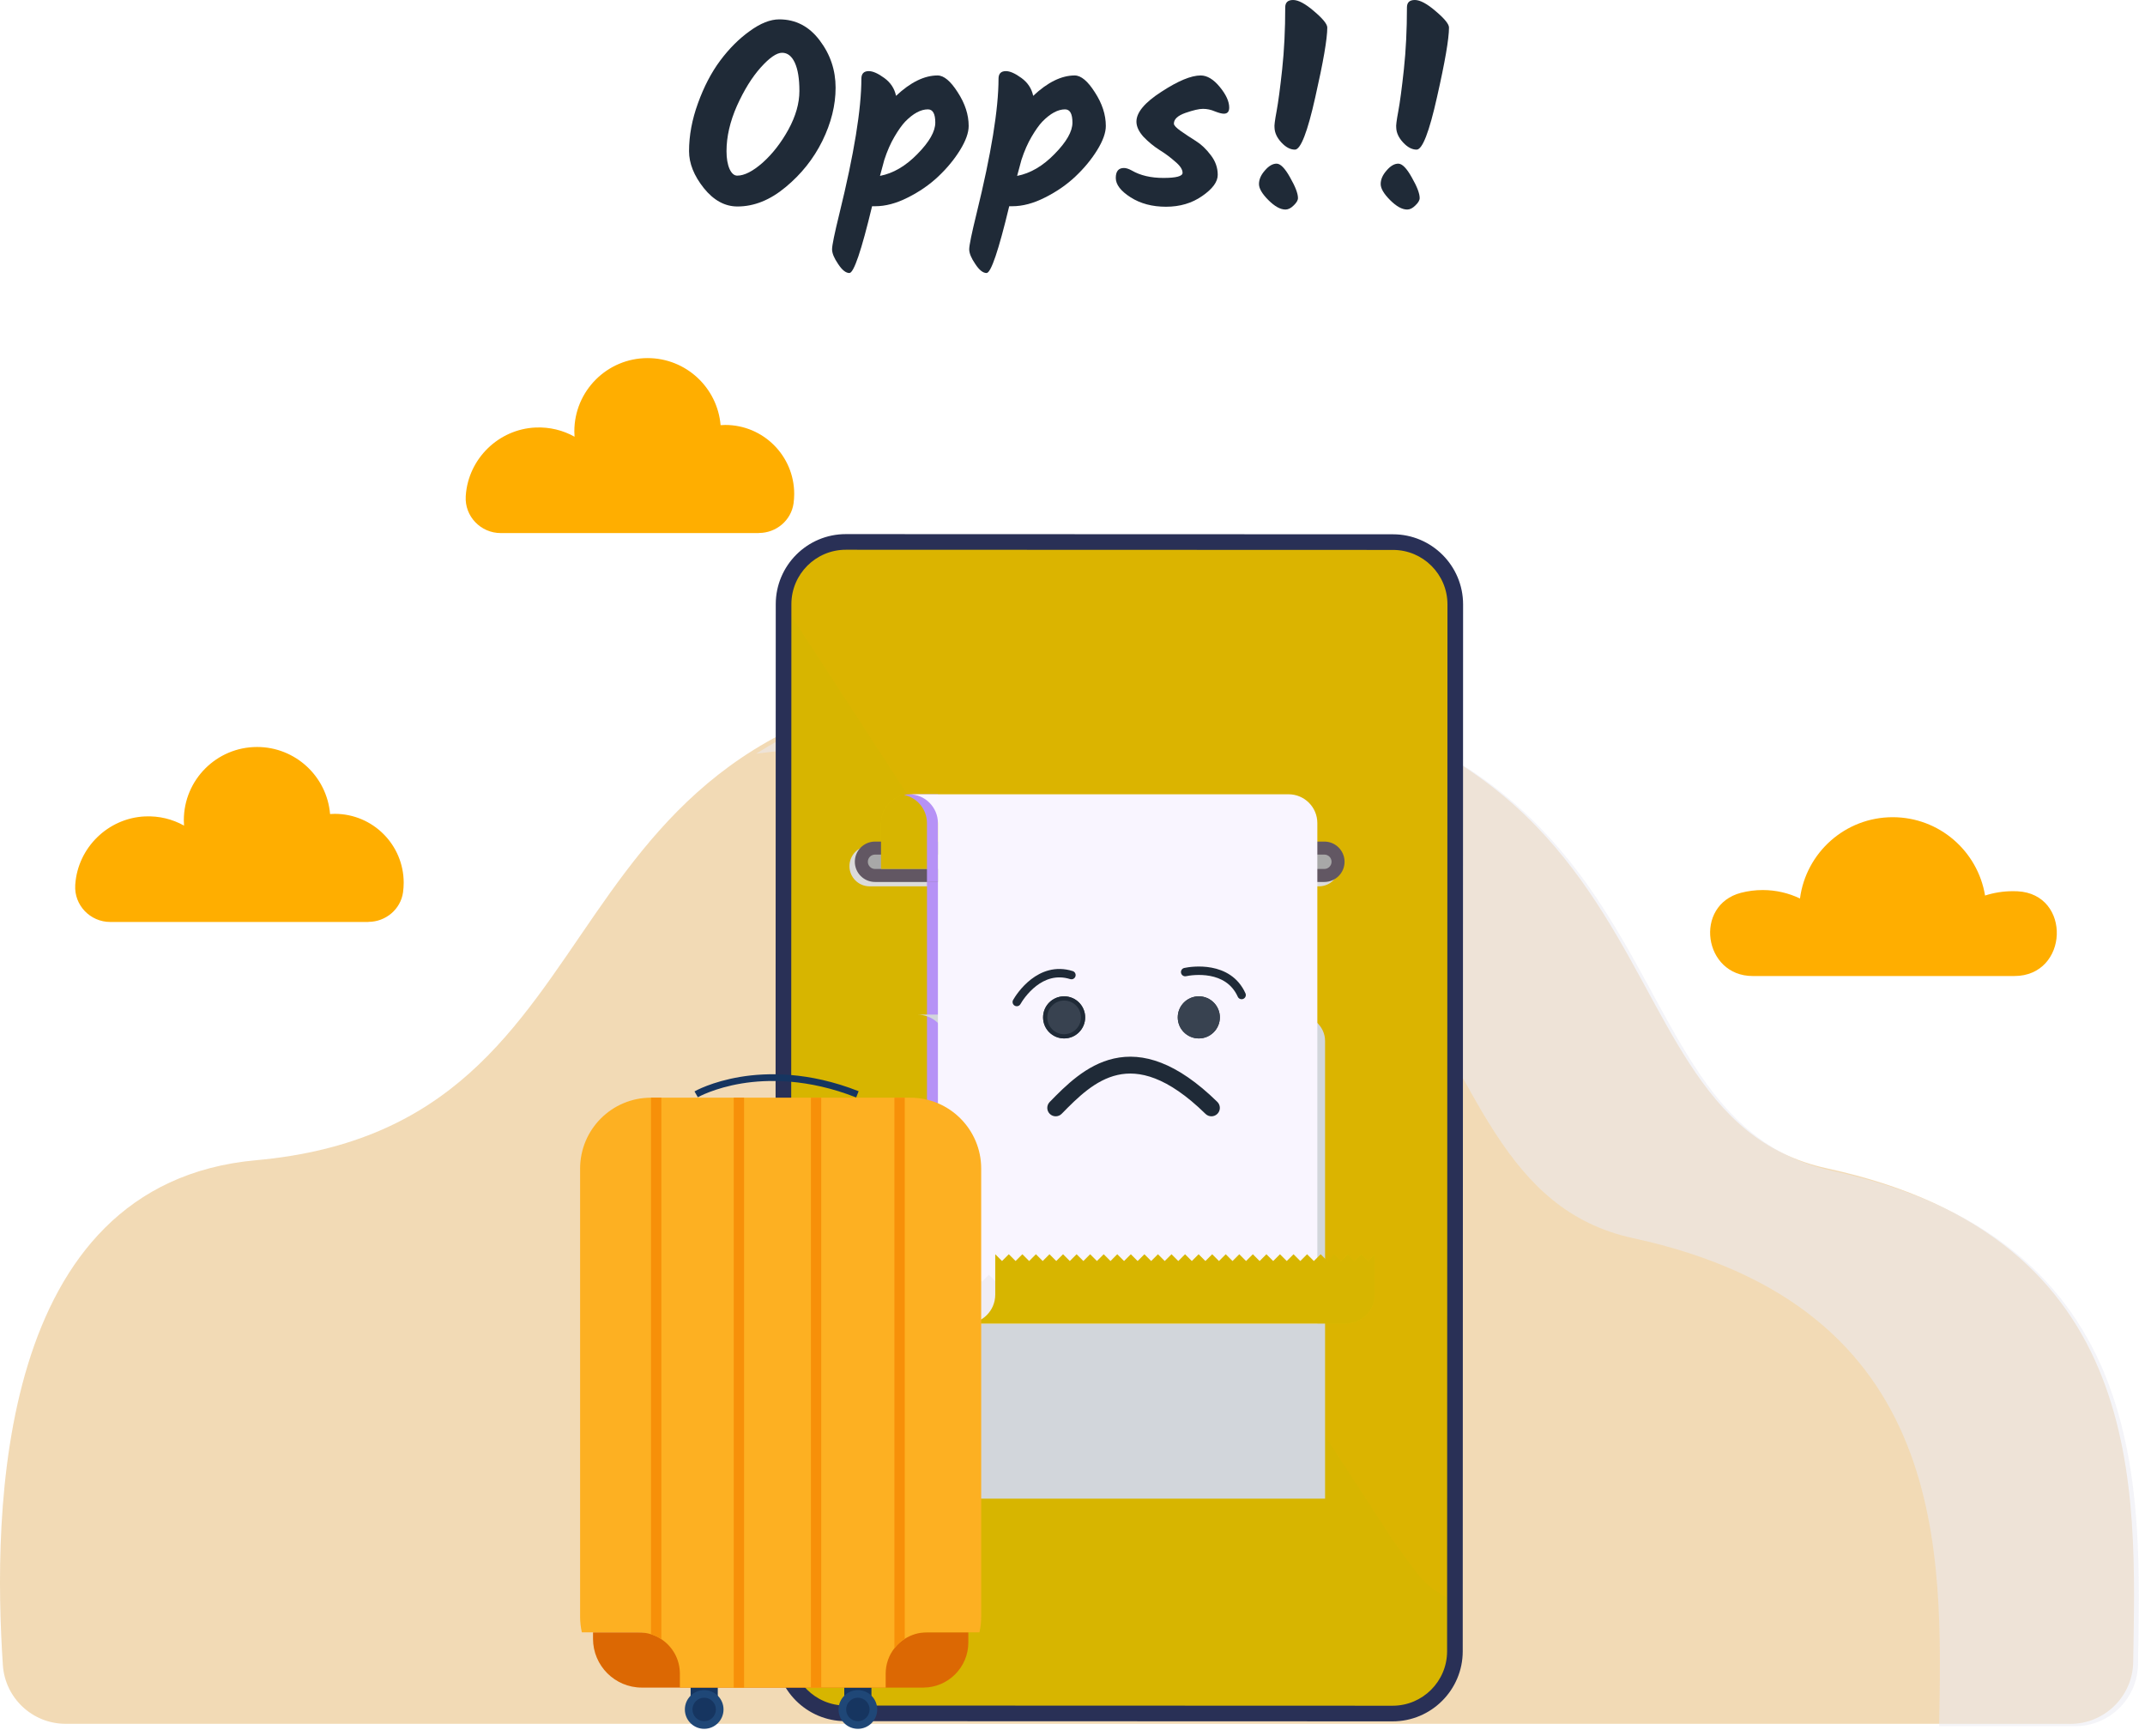 <svg width="278" height="225" viewBox="0 0 278 225" fill="none" xmlns="http://www.w3.org/2000/svg">
<path d="M268.32 223.385C272.77 223.385 276.401 219.818 276.472 215.368C276.811 193.186 278.598 160.458 236.821 151.41C203.01 144.084 223.06 84 132.002 87.88C66.641 90.666 84.001 145.762 33.182 150.347C-0.635 153.401 -0.929 196.17 0.371 215.765C0.653 220.049 4.213 223.379 8.51 223.379H268.32V223.385Z" fill="#EDCB96" fill-opacity="0.7"/>
<path opacity="0.55" d="M237.443 151.709C203.633 144.384 223.682 84.299 132.624 88.18C117.076 88.846 106.216 92.47 98 97.664C100.766 97.299 103.706 97.042 106.837 96.914C197.889 93.034 177.846 153.118 211.656 160.444C252.991 169.396 251.685 201.522 251.32 223.685H268.942C273.393 223.685 277.023 220.118 277.094 215.668C277.433 193.486 279.22 160.764 237.443 151.709Z" fill="#EAEBF2"/>
<path d="M138.389 207.113C138.389 207.113 136.942 205.756 137.915 200.62C138.889 195.484 141.36 190.547 140.144 184.976C138.933 179.399 129.431 165.349 129.405 164.414C129.373 163.479 126.472 180.763 131.384 187.576C136.295 194.383 136.884 196.746 136.667 200.325C136.449 203.905 136.718 206.793 137.256 207.625L138.389 207.113Z" fill="#D6BBFB"/>
<path d="M137.487 196.784C136.917 199.077 136.571 204.821 137.48 206.197C137.563 206.326 137.685 206.255 137.839 206.018C137.563 205.07 137.378 203.406 137.903 200.626C138.876 195.491 141.348 190.554 140.131 184.983C138.921 179.405 129.418 165.356 129.393 164.421C129.393 164.421 130.827 176.133 135.642 184.189C139.1 189.952 138.057 194.492 137.487 196.784Z" fill="#9E77ED"/>
<path d="M140.118 206.761C140.118 206.761 137.326 199.794 142.058 193.762C146.79 187.73 154.353 179.981 154.5 176.914C154.5 176.914 156.447 191.482 150.287 195.606C144.133 199.73 139.817 200.389 140.88 206.735L140.118 206.761Z" fill="#D6BBFB"/>
<path d="M146.764 192.679C139.9 197.674 139.336 203.431 140.406 206.101C140.489 206.306 140.643 206.434 140.854 206.504C139.932 200.382 144.216 199.684 150.293 195.612C156.447 191.488 154.506 176.92 154.506 176.92C154.506 176.92 153.623 187.678 146.764 192.679Z" fill="#9E77ED"/>
<path d="M135.525 206.914C135.525 206.914 136.421 203.225 135.941 199.242C135.467 195.259 131.305 193.018 127.418 188.811C125.42 186.647 124.824 175.204 126.067 174.141C126.067 174.141 119.202 182.459 120.265 188.549C121.322 194.638 132.522 198.596 133.559 201.541C134.596 204.487 134.507 206.952 134.507 206.952L135.525 206.914Z" fill="#D6BBFB"/>
<path d="M123.749 177.412C121.482 183.553 123.807 190.994 131.344 195.618C136.889 199.018 135.122 206.094 135.122 206.094L136.031 203.302C136.114 202.098 136.121 200.689 135.948 199.242C135.474 195.259 131.312 193.018 127.425 188.811C125.497 186.723 124.876 176.004 125.946 174.294C125.632 174.691 124.742 175.844 123.749 177.412Z" fill="#9E77ED"/>
<path d="M125.946 174.294C126.023 174.198 126.068 174.141 126.068 174.141C126.03 174.179 125.985 174.23 125.946 174.294Z" fill="#9E77ED"/>
<path d="M141.55 206.453C141.55 206.453 143.157 200.485 147.14 199.678C151.117 198.877 155.689 192.992 155.932 191.84C155.932 191.846 155.26 202.931 141.55 206.453Z" fill="#D6BBFB"/>
<path d="M146.911 201.656C144.471 202.873 143.459 204.512 143.101 206.004C155.306 202.079 155.933 191.846 155.933 191.846C155.882 192.076 155.664 192.492 155.312 193.011C154.115 195.112 151.22 199.504 146.911 201.656Z" fill="#9E77ED"/>
<path d="M150.164 204.256H129.353L131.824 219.797C132.01 220.975 133.028 221.846 134.219 221.846H145.291C146.482 221.846 147.5 220.982 147.686 219.797L150.164 204.256Z" fill="#FEC84B"/>
<path d="M149.754 206.83L150.164 204.256H129.353L129.762 206.83H149.754Z" fill="#FDB022"/>
<path d="M145.117 204.256L142.645 219.797C142.459 220.975 141.441 221.846 140.25 221.846H145.29C146.481 221.846 147.499 220.982 147.684 219.797L150.156 204.256H145.117Z" fill="#FDB022"/>
<path d="M47.749 119.459C49.983 119.459 51.93 117.832 52.237 115.617C52.289 115.22 52.321 114.81 52.321 114.4C52.321 109.463 48.319 105.461 43.381 105.461C43.176 105.461 42.978 105.467 42.779 105.486C42.37 100.62 38.291 96.797 33.322 96.797C28.077 96.797 23.825 101.049 23.825 106.293C23.825 106.524 23.838 106.754 23.851 106.985C22.365 106.152 20.63 105.711 18.785 105.794C14.015 106.012 10.096 109.828 9.757 114.592C9.757 114.631 9.75 114.669 9.75 114.708C9.596 117.295 11.69 119.472 14.284 119.472H47.749V119.459Z" fill="#FFAE00"/>
<path d="M98.36 69.065C100.595 69.065 102.541 67.439 102.849 65.223C102.9 64.826 102.932 64.416 102.932 64.007C102.932 59.069 98.93 55.067 93.993 55.067C93.788 55.067 93.589 55.074 93.391 55.093C92.981 50.226 88.902 46.403 83.933 46.403C78.688 46.403 74.436 50.655 74.436 55.9C74.436 56.13 74.449 56.361 74.462 56.591C72.976 55.759 71.241 55.317 69.397 55.4C64.626 55.618 60.707 59.434 60.368 64.199C60.368 64.237 60.361 64.275 60.361 64.314C60.208 66.901 62.302 69.078 64.895 69.078H98.36V69.065Z" fill="#FFAE00"/>
<path d="M261.069 126.477C268.138 126.477 268.529 115.841 261.466 115.495C261.274 115.489 261.081 115.483 260.883 115.483C259.621 115.483 258.411 115.681 257.271 116.046C256.324 110.289 251.329 105.896 245.303 105.896C239.143 105.896 234.065 110.488 233.284 116.43C231.824 115.732 230.184 115.335 228.455 115.335C227.489 115.335 226.554 115.457 225.657 115.687C219.478 117.282 220.771 126.477 227.156 126.477H261.069Z" fill="#FFAE00"/>
<path d="M188.607 78.32L188.56 213.98C188.559 218.438 184.945 222.049 180.489 222.047L109.573 222.023C105.116 222.021 101.505 218.407 101.507 213.95L101.554 78.29C101.555 73.834 105.169 70.223 109.626 70.225L180.542 70.249C184.998 70.25 188.609 73.864 188.607 78.32Z" fill="#FFD700"/>
<path d="M188.607 78.32L188.56 213.98C188.559 218.438 184.945 222.049 180.489 222.047L109.573 222.023C105.116 222.021 101.505 218.407 101.507 213.95L101.554 78.29C101.555 73.834 105.169 70.223 109.626 70.225L180.542 70.249C184.998 70.25 188.609 73.864 188.607 78.32Z" fill="black" fill-opacity="0.16"/>
<path opacity="0.1" d="M188.563 207.635L188.608 78.32C188.61 73.864 184.999 70.25 180.543 70.249L109.627 70.225C105.17 70.223 101.556 73.834 101.555 78.29L180.497 199.562C184.901 205.669 184.507 205.275 188.563 207.635Z" fill="#FFAE00"/>
<path d="M180.489 223.06L109.572 223.036C104.565 223.035 100.491 218.96 100.494 213.951L100.541 78.29C100.543 73.282 104.619 69.209 109.627 69.212L180.544 69.236C185.552 69.238 189.625 73.313 189.622 78.322L189.575 213.982C189.574 218.99 185.497 223.063 180.489 223.06ZM109.625 71.238C105.734 71.237 102.567 74.402 102.567 78.291L102.52 213.952C102.519 217.844 105.684 221.01 109.574 221.01L180.491 221.034C184.382 221.036 187.547 217.871 187.549 213.981L187.596 78.32C187.598 74.429 184.432 71.262 180.543 71.262L109.625 71.238Z" fill="#293056"/>
<path d="M112.708 114.855C111.264 114.855 110.091 113.681 110.091 112.238C110.091 110.795 111.264 109.621 112.708 109.621H170.943C172.386 109.621 173.56 110.795 173.56 112.238C173.56 113.681 172.386 114.855 170.943 114.855H112.708Z" fill="#DBDBDB"/>
<path d="M113.407 114.288C111.964 114.288 110.79 113.115 110.79 111.671C110.79 110.228 111.964 109.055 113.407 109.055H171.642C173.086 109.055 174.259 110.228 174.259 111.671C174.259 113.115 173.086 114.288 171.642 114.288H113.407Z" fill="#625763"/>
<path d="M113.407 112.603C112.893 112.603 112.476 112.186 112.476 111.671C112.476 111.157 112.893 110.74 113.407 110.74H171.642C172.156 110.74 172.574 111.157 172.574 111.671C172.574 112.186 172.156 112.603 171.642 112.603H113.407Z" fill="#A8A8A8"/>
<path d="M164.301 172.243H123.835C121.794 172.243 120.138 170.587 120.138 168.546V114.288H169.535V167.012C169.535 169.9 167.192 172.243 164.301 172.243Z" fill="#B692F6"/>
<path d="M117.924 102.926C115.86 102.926 114.185 104.601 114.185 106.666V112.592H121.559V106.666V102.926H117.924Z" fill="#FFD700"/>
<path d="M117.924 102.926C115.86 102.926 114.185 104.601 114.185 106.666V112.592H121.559V106.666V102.926H117.924Z" fill="black" fill-opacity="0.16"/>
<path d="M120.136 106.666V114.288H121.558V106.666V102.926H120.136H117.924C117.663 102.926 117.406 102.953 117.159 103.004C118.859 103.358 120.136 104.862 120.136 106.666Z" fill="#B692F6"/>
<g filter="url(#filter0_dd_555_10558)">
<path d="M167.998 103.472H122.561H118.821C120.886 103.472 122.561 105.004 122.561 106.892V162.788C122.561 164.675 124.232 166.203 126.294 166.203H171.734V106.886C171.734 105 170.061 103.472 167.998 103.472Z" fill="#D2D6DB"/>
</g>
<path d="M166.996 102.926H121.558H117.818C119.883 102.926 121.558 104.601 121.558 106.666V167.781C121.558 169.844 123.229 171.515 125.292 171.515H170.732V106.659C170.732 104.597 169.059 102.926 166.996 102.926Z" fill="#F9F5FF"/>
<path opacity="0.3" d="M170.734 165.596L170.323 165.186L169.445 166.064L168.566 165.186L167.687 166.064L166.809 165.186L165.93 166.064L165.052 165.186L164.173 166.064L163.294 165.186L162.416 166.064L161.537 165.186L160.659 166.064L159.78 165.186L158.901 166.064L158.023 165.186L157.144 166.064L156.266 165.186L155.387 166.064L154.509 165.186L153.63 166.064L152.751 165.186L151.873 166.064L150.994 165.186L150.116 166.064L149.237 165.186L148.358 166.064L147.492 165.186L146.614 166.064L145.735 165.186L144.857 166.064L143.978 165.186L143.1 166.064L142.225 165.186L141.347 166.064L140.468 165.186L139.589 166.064L138.711 165.186L137.832 166.064L136.954 165.186L136.075 166.064L135.196 165.186L134.318 166.064L133.439 165.186L132.561 166.064L131.682 165.186L130.803 166.064L129.925 165.186L129.046 166.064L128.168 165.186L127.289 166.064L126.411 165.186V169.039C126.411 169.989 126.052 170.855 125.469 171.515H170.726V165.596H170.734Z" fill="#DBDBDB"/>
<path d="M177.31 163.411L176.432 162.532L175.553 163.411L174.674 162.532L173.796 163.411L172.917 162.532L172.039 163.411L171.16 162.532L170.282 163.411L169.403 162.532L168.524 163.411L167.646 162.532L166.767 163.411L165.889 162.532L165.01 163.411L164.131 162.532L163.253 163.411L162.374 162.532L161.496 163.411L160.617 162.532L159.738 163.411L158.86 162.532L157.981 163.411L157.103 162.532L156.224 163.411L155.346 162.532L154.467 163.411L153.588 162.532L152.71 163.411L151.831 162.532L150.953 163.411L150.074 162.532L149.195 163.411L148.317 162.532L147.438 163.411L146.56 162.532L145.681 163.411L144.802 162.532L143.924 163.411L143.045 162.532L142.167 163.411L141.288 162.532L140.409 163.411L139.531 162.532L138.652 163.411L137.774 162.532L136.895 163.411L136.017 162.532L135.138 163.411L134.259 162.532L133.381 163.411L132.502 162.532L131.624 163.411L130.745 162.532L129.866 163.411L128.988 162.532V167.774C128.988 169.839 127.313 171.514 125.248 171.514H128.988H174.428C176.491 171.514 178.161 169.843 178.161 167.781V162.534L177.31 163.411Z" fill="#FFD700"/>
<path d="M177.31 163.411L176.432 162.532L175.553 163.411L174.674 162.532L173.796 163.411L172.917 162.532L172.039 163.411L171.16 162.532L170.282 163.411L169.403 162.532L168.524 163.411L167.646 162.532L166.767 163.411L165.889 162.532L165.01 163.411L164.131 162.532L163.253 163.411L162.374 162.532L161.496 163.411L160.617 162.532L159.738 163.411L158.86 162.532L157.981 163.411L157.103 162.532L156.224 163.411L155.346 162.532L154.467 163.411L153.588 162.532L152.71 163.411L151.831 162.532L150.953 163.411L150.074 162.532L149.195 163.411L148.317 162.532L147.438 163.411L146.56 162.532L145.681 163.411L144.802 162.532L143.924 163.411L143.045 162.532L142.167 163.411L141.288 162.532L140.409 163.411L139.531 162.532L138.652 163.411L137.774 162.532L136.895 163.411L136.017 162.532L135.138 163.411L134.259 162.532L133.381 163.411L132.502 162.532L131.624 163.411L130.745 162.532L129.866 163.411L128.988 162.532V167.774C128.988 169.839 127.313 171.514 125.248 171.514H128.988H174.428C176.491 171.514 178.161 169.843 178.161 167.781V162.534L177.31 163.411Z" fill="black" fill-opacity="0.16"/>
<path d="M140.641 131.836C140.641 133.342 139.42 134.563 137.914 134.563C136.408 134.563 135.187 133.342 135.187 131.836C135.187 130.33 136.408 129.108 137.914 129.108C139.42 129.108 140.641 130.33 140.641 131.836Z" fill="#384250"/>
<path fill-rule="evenodd" clip-rule="evenodd" d="M155.37 134.018C156.575 134.018 157.552 133.041 157.552 131.836C157.552 130.631 156.575 129.654 155.37 129.654C154.165 129.654 153.188 130.631 153.188 131.836C153.188 133.041 154.165 134.018 155.37 134.018ZM155.37 134.563C156.876 134.563 158.097 133.342 158.097 131.836C158.097 130.33 156.876 129.108 155.37 129.108C153.864 129.108 152.643 130.33 152.643 131.836C152.643 133.342 153.864 134.563 155.37 134.563Z" fill="#1F2A37"/>
<path fill-rule="evenodd" clip-rule="evenodd" d="M137.913 134.019C139.118 134.019 140.095 133.042 140.095 131.837C140.095 130.632 139.118 129.655 137.913 129.655C136.708 129.655 135.731 130.632 135.731 131.837C135.731 133.042 136.708 134.019 137.913 134.019ZM137.913 134.564C139.419 134.564 140.64 133.343 140.64 131.837C140.64 130.33 139.419 129.109 137.913 129.109C136.407 129.109 135.186 130.33 135.186 131.837C135.186 133.343 136.407 134.564 137.913 134.564Z" fill="#1F2A37"/>
<path d="M158.097 131.837C158.097 133.343 156.876 134.564 155.37 134.564C153.864 134.564 152.643 133.343 152.643 131.837C152.643 130.33 153.864 129.109 155.37 129.109C156.876 129.109 158.097 130.33 158.097 131.837Z" fill="#384250"/>
<path fill-rule="evenodd" clip-rule="evenodd" d="M144.842 139.297C141.955 139.946 139.689 142.194 137.602 144.327C137.181 144.758 136.49 144.766 136.06 144.344C135.629 143.923 135.621 143.232 136.043 142.802L136.069 142.775C138.07 140.729 140.761 137.979 144.363 137.168C148.114 136.324 152.497 137.625 157.769 142.785C158.199 143.206 158.207 143.897 157.785 144.328C157.364 144.758 156.673 144.766 156.242 144.344C151.259 139.467 147.596 138.677 144.842 139.297Z" fill="#1F2A37"/>
<path fill-rule="evenodd" clip-rule="evenodd" d="M134.298 127.766C133.168 128.639 132.454 129.761 132.254 130.114C132.105 130.377 131.773 130.469 131.51 130.321C131.248 130.173 131.156 129.84 131.304 129.578C131.542 129.157 132.342 127.899 133.631 126.903C134.933 125.897 136.777 125.131 139.025 125.835C139.312 125.925 139.472 126.231 139.382 126.518C139.292 126.806 138.986 126.966 138.699 126.876C136.894 126.311 135.416 126.903 134.298 127.766Z" fill="#1F2A37"/>
<path fill-rule="evenodd" clip-rule="evenodd" d="M156.831 126.466C155.428 126.202 154.115 126.413 153.717 126.499C153.423 126.562 153.133 126.375 153.069 126.08C153.006 125.786 153.193 125.496 153.487 125.432C153.96 125.33 155.432 125.092 157.033 125.394C158.65 125.698 160.447 126.567 161.415 128.714C161.539 128.989 161.417 129.312 161.142 129.435C160.868 129.559 160.545 129.437 160.421 129.162C159.644 127.438 158.219 126.727 156.831 126.466Z" fill="#1F2A37"/>
<path d="M93.027 215.996H89.507V220.792H93.027V215.996Z" fill="#163560"/>
<path d="M112.941 215.996H109.421V220.792H112.941V215.996Z" fill="#163560"/>
<path d="M88.761 221.52C88.761 220.136 89.882 219.013 91.266 219.013C92.649 219.013 93.771 220.136 93.771 221.52C93.771 222.905 92.649 224.027 91.266 224.027C89.882 224.027 88.761 222.905 88.761 221.52Z" fill="#1F4777"/>
<path d="M89.744 221.519C89.744 220.678 90.425 219.997 91.264 219.997C92.103 219.997 92.784 220.678 92.784 221.519C92.784 222.36 92.103 223.041 91.264 223.041C90.425 223.041 89.744 222.36 89.744 221.519Z" fill="#163560"/>
<path d="M108.68 221.52C108.68 220.136 109.801 219.013 111.185 219.013C112.568 219.013 113.69 220.136 113.69 221.52C113.69 222.905 112.568 224.027 111.185 224.027C109.801 224.027 108.68 222.905 108.68 221.52Z" fill="#1F4777"/>
<path d="M109.663 221.519C109.663 220.678 110.344 219.997 111.183 219.997C112.022 219.997 112.703 220.678 112.703 221.519C112.703 222.36 112.022 223.041 111.183 223.041C110.344 223.041 109.663 222.36 109.663 221.519Z" fill="#163560"/>
<path d="M119.648 218.685H83.187C79.691 218.685 76.857 215.851 76.857 212.355V211.528H125.501V212.832C125.501 216.064 122.879 218.685 119.648 218.685Z" fill="#DC6803"/>
<path d="M127.167 151.437V209.489C127.167 210.19 127.089 210.871 126.94 211.528H120.132C119.075 211.528 118.09 211.836 117.259 212.367C116.744 212.693 116.292 213.105 115.919 213.586C115.209 214.493 114.788 215.634 114.788 216.876V218.686H88.115V216.876C88.115 215.01 87.162 213.366 85.712 212.409C85.303 212.138 84.851 211.922 84.372 211.772C83.868 211.614 83.329 211.528 82.77 211.528H75.41C75.262 210.871 75.184 210.19 75.184 209.489V151.437C75.184 146.357 79.296 142.242 84.37 142.242H117.978C123.056 142.242 127.167 146.357 127.167 151.437Z" fill="#FDB022"/>
<path d="M110.963 142.212C104.672 139.733 99.43 139.858 96.14 140.396C92.572 140.983 90.463 142.172 90.443 142.184L90.009 141.429C90.099 141.377 92.245 140.162 95.954 139.545C99.36 138.979 104.786 138.84 111.282 141.403L110.963 142.212Z" fill="#163560"/>
<path d="M85.713 142.242V212.409C85.304 212.138 84.852 211.922 84.373 211.772V142.242H85.713Z" fill="#F79009"/>
<path d="M96.434 142.241H95.095V218.685H96.434V142.241Z" fill="#F79009"/>
<path d="M106.435 142.242H105.096V218.686H106.435V142.242Z" fill="#F79009"/>
<path d="M117.259 142.241V212.366C116.744 212.692 116.291 213.104 115.919 213.585V142.241H117.259Z" fill="#F79009"/>
<path d="M98.849 21.075C100.126 19.93 101.239 18.498 102.186 16.781C103.132 15.041 103.606 13.378 103.606 11.793C103.606 10.207 103.408 8.985 103.011 8.126C102.615 7.267 102.064 6.838 101.36 6.838C100.655 6.838 99.73 7.476 98.585 8.754C97.462 10.009 96.438 11.661 95.513 13.709C94.61 15.757 94.159 17.717 94.159 19.588C94.159 20.535 94.291 21.306 94.555 21.901C94.819 22.473 95.15 22.76 95.546 22.76C96.471 22.76 97.572 22.198 98.849 21.075ZM95.579 26.757C93.949 26.757 92.496 25.964 91.219 24.378C89.941 22.771 89.303 21.174 89.303 19.588C89.303 17.562 89.688 15.492 90.459 13.378C91.23 11.242 92.188 9.403 93.333 7.862C94.5 6.298 95.777 5.021 97.165 4.03C98.552 3.017 99.829 2.51 100.996 2.51C103.132 2.51 104.883 3.424 106.249 5.252C107.614 7.058 108.297 9.095 108.297 11.363C108.297 13.632 107.724 15.933 106.579 18.267C105.434 20.579 103.848 22.572 101.822 24.246C99.818 25.92 97.737 26.757 95.579 26.757Z" fill="#1F2A37"/>
<path d="M121.514 9.778C122.329 9.778 123.199 10.504 124.124 11.958C125.071 13.411 125.544 14.865 125.544 16.318C125.544 17.199 125.17 18.245 124.421 19.456C123.673 20.668 122.726 21.813 121.58 22.892C120.457 23.949 119.147 24.852 117.65 25.6C116.174 26.349 114.765 26.724 113.421 26.724H113.025C111.638 32.493 110.658 35.378 110.085 35.378C109.623 35.378 109.138 34.993 108.632 34.222C108.103 33.451 107.839 32.813 107.839 32.306C107.839 31.8 108.158 30.247 108.797 27.648C110.691 19.941 111.638 14.127 111.638 10.207C111.638 9.546 111.957 9.216 112.596 9.216C113.124 9.216 113.796 9.513 114.611 10.108C115.425 10.703 115.932 11.473 116.13 12.42C118.002 10.659 119.797 9.778 121.514 9.778ZM114.049 22.793C115.767 22.462 117.385 21.515 118.905 19.952C120.446 18.388 121.217 17.034 121.217 15.889C121.217 14.744 120.898 14.171 120.259 14.171C119.334 14.171 118.354 14.7 117.319 15.757C116.901 16.197 116.438 16.847 115.932 17.706C115.425 18.564 114.985 19.566 114.611 20.712L114.049 22.793Z" fill="#1F2A37"/>
<path d="M139.289 9.778C140.104 9.778 140.974 10.504 141.898 11.958C142.845 13.411 143.319 14.865 143.319 16.318C143.319 17.199 142.944 18.245 142.196 19.456C141.447 20.668 140.5 21.813 139.355 22.892C138.232 23.949 136.922 24.852 135.424 25.6C133.949 26.349 132.539 26.724 131.196 26.724H130.799C129.412 32.493 128.432 35.378 127.86 35.378C127.397 35.378 126.913 34.993 126.406 34.222C125.878 33.451 125.613 32.813 125.613 32.306C125.613 31.8 125.933 30.247 126.571 27.648C128.465 19.941 129.412 14.127 129.412 10.207C129.412 9.546 129.731 9.216 130.37 9.216C130.899 9.216 131.57 9.513 132.385 10.108C133.2 10.703 133.706 11.473 133.905 12.42C135.776 10.659 137.571 9.778 139.289 9.778ZM131.823 22.793C133.541 22.462 135.16 21.515 136.679 19.952C138.221 18.388 138.992 17.034 138.992 15.889C138.992 14.744 138.672 14.171 138.034 14.171C137.109 14.171 136.129 14.7 135.094 15.757C134.675 16.197 134.213 16.847 133.706 17.706C133.2 18.564 132.759 19.566 132.385 20.712L131.823 22.793Z" fill="#1F2A37"/>
<path d="M155.61 9.778C156.447 9.778 157.273 10.273 158.087 11.264C158.902 12.255 159.31 13.147 159.31 13.94C159.31 14.468 159.078 14.733 158.616 14.733C158.352 14.733 157.966 14.633 157.46 14.435C156.953 14.215 156.436 14.105 155.907 14.105C155.401 14.105 154.641 14.281 153.628 14.633C152.637 14.986 152.141 15.448 152.141 16.021C152.141 16.241 152.439 16.56 153.033 16.979C153.628 17.397 154.278 17.827 154.982 18.267C155.687 18.708 156.337 19.324 156.931 20.117C157.526 20.888 157.823 21.736 157.823 22.66C157.823 23.563 157.151 24.477 155.808 25.402C154.487 26.327 152.923 26.79 151.117 26.79C149.334 26.79 147.803 26.382 146.526 25.567C145.249 24.753 144.61 23.916 144.61 23.057C144.61 22.198 144.962 21.769 145.667 21.769C145.953 21.769 146.295 21.879 146.691 22.099C147.792 22.738 149.158 23.057 150.787 23.057C152.439 23.057 153.265 22.837 153.265 22.396C153.265 21.956 152.945 21.471 152.307 20.943C151.69 20.392 151.007 19.886 150.259 19.423C149.532 18.961 148.849 18.399 148.211 17.739C147.594 17.056 147.286 16.395 147.286 15.757C147.286 14.568 148.365 13.279 150.523 11.892C152.681 10.482 154.377 9.778 155.61 9.778Z" fill="#1F2A37"/>
<path d="M163.168 23.85C163.168 23.255 163.421 22.672 163.927 22.099C164.434 21.504 164.94 21.207 165.447 21.207C165.953 21.207 166.537 21.802 167.198 22.991C167.88 24.18 168.222 25.072 168.222 25.666C168.222 25.953 168.035 26.272 167.66 26.624C167.308 26.977 166.955 27.153 166.603 27.153C165.942 27.153 165.205 26.746 164.39 25.931C163.575 25.116 163.168 24.422 163.168 23.85ZM166.57 0.958C166.57 0.319 166.911 0 167.594 0C168.277 0 169.18 0.484 170.303 1.453C171.448 2.422 172.021 3.127 172.021 3.568C172.021 5.021 171.503 8.027 170.468 12.585C169.455 17.122 168.574 19.39 167.825 19.39C167.231 19.39 166.647 19.082 166.075 18.465C165.502 17.849 165.205 17.21 165.183 16.549C165.139 16.307 165.227 15.602 165.447 14.435C165.667 13.246 165.909 11.429 166.174 8.985C166.438 6.518 166.57 3.843 166.57 0.958Z" fill="#1F2A37"/>
<path d="M178.942 23.85C178.942 23.255 179.195 22.672 179.702 22.099C180.208 21.504 180.715 21.207 181.221 21.207C181.728 21.207 182.312 21.802 182.972 22.991C183.655 24.18 183.996 25.072 183.996 25.666C183.996 25.953 183.809 26.272 183.435 26.624C183.082 26.977 182.73 27.153 182.378 27.153C181.717 27.153 180.979 26.746 180.164 25.931C179.35 25.116 178.942 24.422 178.942 23.85ZM182.345 0.958C182.345 0.319 182.686 0 183.369 0C184.051 0 184.954 0.484 186.077 1.453C187.222 2.422 187.795 3.127 187.795 3.568C187.795 5.021 187.277 8.027 186.242 12.585C185.229 17.122 184.349 19.39 183.6 19.39C183.005 19.39 182.422 19.082 181.849 18.465C181.276 17.849 180.979 17.21 180.957 16.549C180.913 16.307 181.001 15.602 181.221 14.435C181.442 13.246 181.684 11.429 181.948 8.985C182.212 6.518 182.345 3.843 182.345 0.958Z" fill="#1F2A37"/>
<defs>
<filter id="filter0_dd_555_10558" x="98.821" y="103.472" width="92.912" height="102.731" filterUnits="userSpaceOnUse" color-interpolation-filters="sRGB">
<feFlood flood-opacity="0" result="BackgroundImageFix"/>
<feColorMatrix in="SourceAlpha" type="matrix" values="0 0 0 0 0 0 0 0 0 0 0 0 0 0 0 0 0 0 127 0" result="hardAlpha"/>
<feMorphology radius="4" operator="erode" in="SourceAlpha" result="effect1_dropShadow_555_10558"/>
<feOffset dy="20"/>
<feGaussianBlur stdDeviation="12"/>
<feComposite in2="hardAlpha" operator="out"/>
<feColorMatrix type="matrix" values="0 0 0 0 0.122 0 0 0 0 0.165 0 0 0 0 0.216 0 0 0 0.08 0"/>
<feBlend mode="normal" in2="BackgroundImageFix" result="effect1_dropShadow_555_10558"/>
<feColorMatrix in="SourceAlpha" type="matrix" values="0 0 0 0 0 0 0 0 0 0 0 0 0 0 0 0 0 0 127 0" result="hardAlpha"/>
<feMorphology radius="4" operator="erode" in="SourceAlpha" result="effect2_dropShadow_555_10558"/>
<feOffset dy="8"/>
<feGaussianBlur stdDeviation="4"/>
<feComposite in2="hardAlpha" operator="out"/>
<feColorMatrix type="matrix" values="0 0 0 0 0.122 0 0 0 0 0.165 0 0 0 0 0.216 0 0 0 0.03 0"/>
<feBlend mode="normal" in2="effect1_dropShadow_555_10558" result="effect2_dropShadow_555_10558"/>
<feBlend mode="normal" in="SourceGraphic" in2="effect2_dropShadow_555_10558" result="shape"/>
</filter>
</defs>
</svg>
